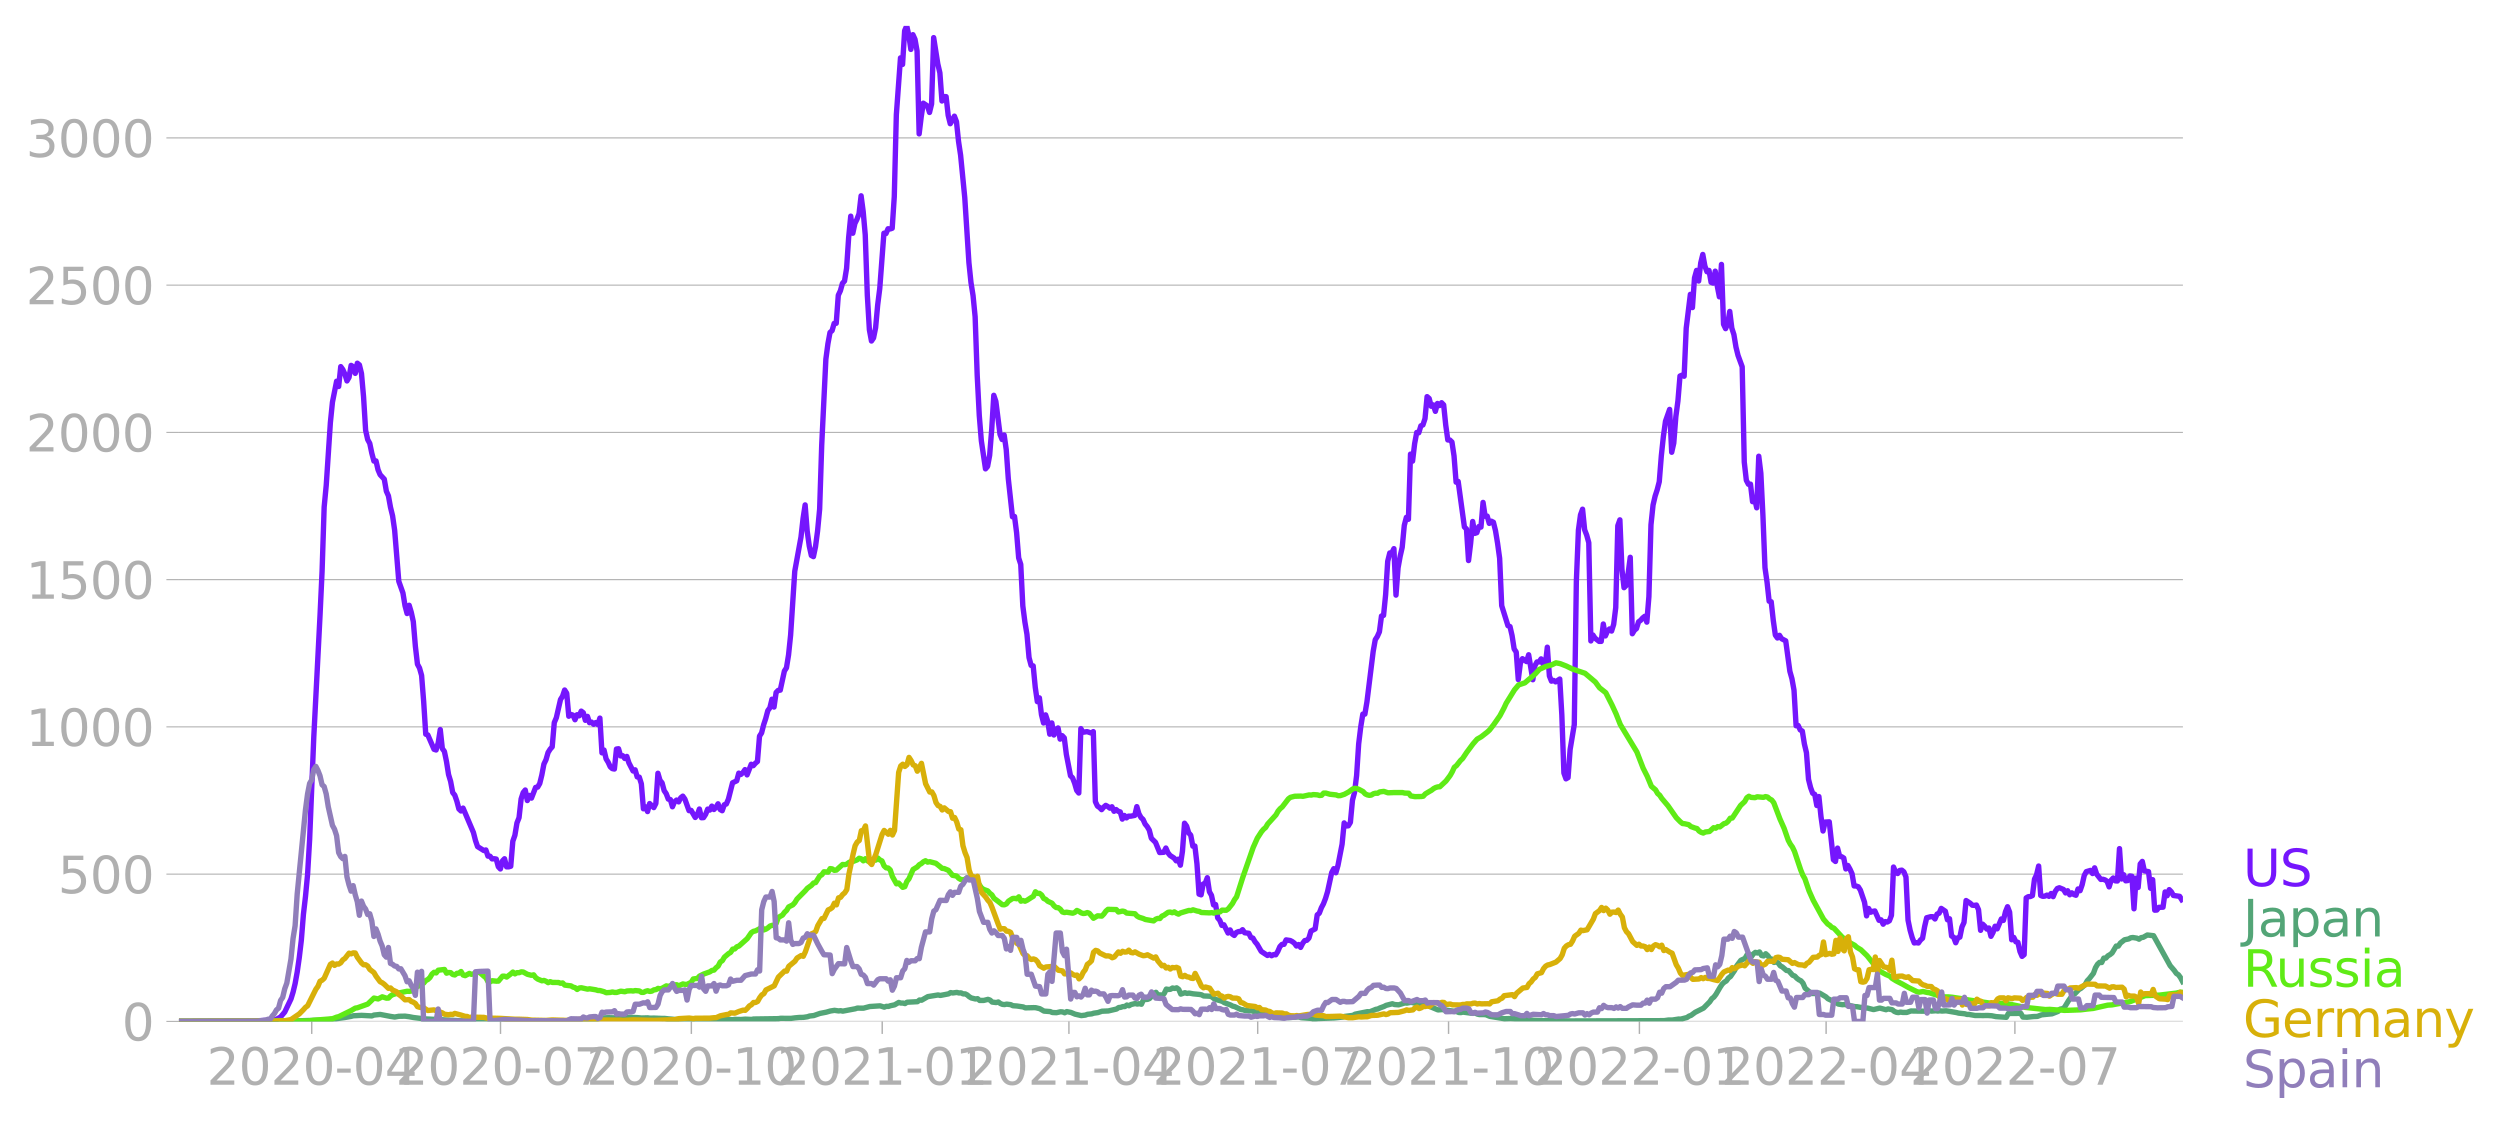 <svg xmlns:xlink="http://www.w3.org/1999/xlink" width="928.157" height="417.145" viewBox="0 0 696.117 312.859" xmlns="http://www.w3.org/2000/svg"><defs><style>*{stroke-linejoin:round;stroke-linecap:butt}</style></defs><g id="figure_1"><path d="M0 312.859h696.117V0H0v312.859z" style="fill:none" id="patch_1"/><g id="axes_1"><path d="M49.83 284.4h558V7.2h-558v277.2z" style="fill:none" id="patch_2"/><g id="matplotlib.axis_1"><g id="xtick_1"><g id="line2d_1"><defs><path id="m8cef3df906" d="M0 0v3.5" style="stroke:#b0b0b0;stroke-width:.4"/></defs><use xlink:href="#m8cef3df906" x="86.799" y="284.4" style="fill:#b0b0b0;stroke:#b0b0b0;stroke-width:.4"/></g><g style="fill:#b0b0b0" transform="matrix(.14 0 0 -.14 57.551 302.038)" id="text_1"><defs><path id="DejaVuSans-32" d="M1228 531h2203V0H469v531q359 372 979 998 621 627 780 809 303 340 423 576 121 236 121 464 0 372-261 606-261 235-680 235-297 0-627-103-329-103-704-313v638q381 153 712 231 332 78 607 78 725 0 1156-363 431-362 431-968 0-288-108-546-107-257-392-607-78-91-497-524-418-433-1181-1211z" transform="scale(.016)"/><path id="DejaVuSans-30" d="M2034 4250q-487 0-733-480-245-479-245-1442 0-959 245-1439 246-480 733-480 491 0 736 480 246 480 246 1439 0 963-246 1442-245 480-736 480zm0 500q785 0 1199-621 414-620 414-1801 0-1178-414-1799Q2819-91 2034-91q-784 0-1198 620-414 621-414 1799 0 1181 414 1801 414 621 1198 621z" transform="scale(.016)"/><path id="DejaVuSans-2d" d="M313 2009h1684v-512H313v512z" transform="scale(.016)"/><path id="DejaVuSans-34" d="M2419 4116 825 1625h1594v2491zm-166 550h794V1625h666v-525h-666V0h-628v1100H313v609l1940 2957z" transform="scale(.016)"/></defs><use xlink:href="#DejaVuSans-32"/><use xlink:href="#DejaVuSans-30" x="63.623"/><use xlink:href="#DejaVuSans-32" x="127.246"/><use xlink:href="#DejaVuSans-30" x="190.869"/><use xlink:href="#DejaVuSans-2d" x="254.492"/><use xlink:href="#DejaVuSans-30" x="290.576"/><use xlink:href="#DejaVuSans-34" x="354.199"/></g></g><g id="xtick_2"><use xlink:href="#m8cef3df906" x="139.364" y="284.4" style="fill:#b0b0b0;stroke:#b0b0b0;stroke-width:.4" id="line2d_2"/><g style="fill:#b0b0b0" transform="matrix(.14 0 0 -.14 110.116 302.038)" id="text_2"><defs><path id="DejaVuSans-37" d="M525 4666h3000v-269L1831 0h-659l1594 4134H525v532z" transform="scale(.016)"/></defs><use xlink:href="#DejaVuSans-32"/><use xlink:href="#DejaVuSans-30" x="63.623"/><use xlink:href="#DejaVuSans-32" x="127.246"/><use xlink:href="#DejaVuSans-30" x="190.869"/><use xlink:href="#DejaVuSans-2d" x="254.492"/><use xlink:href="#DejaVuSans-30" x="290.576"/><use xlink:href="#DejaVuSans-37" x="354.199"/></g></g><g id="xtick_3"><use xlink:href="#m8cef3df906" x="192.507" y="284.4" style="fill:#b0b0b0;stroke:#b0b0b0;stroke-width:.4" id="line2d_3"/><g style="fill:#b0b0b0" transform="matrix(.14 0 0 -.14 163.26 302.038)" id="text_3"><defs><path id="DejaVuSans-31" d="M794 531h1031v3560L703 3866v575l1116 225h631V531h1031V0H794v531z" transform="scale(.016)"/></defs><use xlink:href="#DejaVuSans-32"/><use xlink:href="#DejaVuSans-30" x="63.623"/><use xlink:href="#DejaVuSans-32" x="127.246"/><use xlink:href="#DejaVuSans-30" x="190.869"/><use xlink:href="#DejaVuSans-2d" x="254.492"/><use xlink:href="#DejaVuSans-31" x="290.576"/><use xlink:href="#DejaVuSans-30" x="354.199"/></g></g><g id="xtick_4"><use xlink:href="#m8cef3df906" x="245.65" y="284.4" style="fill:#b0b0b0;stroke:#b0b0b0;stroke-width:.4" id="line2d_4"/><g style="fill:#b0b0b0" transform="matrix(.14 0 0 -.14 216.402 302.038)" id="text_4"><use xlink:href="#DejaVuSans-32"/><use xlink:href="#DejaVuSans-30" x="63.623"/><use xlink:href="#DejaVuSans-32" x="127.246"/><use xlink:href="#DejaVuSans-31" x="190.869"/><use xlink:href="#DejaVuSans-2d" x="254.492"/><use xlink:href="#DejaVuSans-30" x="290.576"/><use xlink:href="#DejaVuSans-31" x="354.199"/></g></g><g id="xtick_5"><use xlink:href="#m8cef3df906" x="297.637" y="284.4" style="fill:#b0b0b0;stroke:#b0b0b0;stroke-width:.4" id="line2d_5"/><g style="fill:#b0b0b0" transform="matrix(.14 0 0 -.14 268.39 302.038)" id="text_5"><use xlink:href="#DejaVuSans-32"/><use xlink:href="#DejaVuSans-30" x="63.623"/><use xlink:href="#DejaVuSans-32" x="127.246"/><use xlink:href="#DejaVuSans-31" x="190.869"/><use xlink:href="#DejaVuSans-2d" x="254.492"/><use xlink:href="#DejaVuSans-30" x="290.576"/><use xlink:href="#DejaVuSans-34" x="354.199"/></g></g><g id="xtick_6"><use xlink:href="#m8cef3df906" x="350.203" y="284.4" style="fill:#b0b0b0;stroke:#b0b0b0;stroke-width:.4" id="line2d_6"/><g style="fill:#b0b0b0" transform="matrix(.14 0 0 -.14 320.955 302.038)" id="text_6"><use xlink:href="#DejaVuSans-32"/><use xlink:href="#DejaVuSans-30" x="63.623"/><use xlink:href="#DejaVuSans-32" x="127.246"/><use xlink:href="#DejaVuSans-31" x="190.869"/><use xlink:href="#DejaVuSans-2d" x="254.492"/><use xlink:href="#DejaVuSans-30" x="290.576"/><use xlink:href="#DejaVuSans-37" x="354.199"/></g></g><g id="xtick_7"><use xlink:href="#m8cef3df906" x="403.346" y="284.4" style="fill:#b0b0b0;stroke:#b0b0b0;stroke-width:.4" id="line2d_7"/><g style="fill:#b0b0b0" transform="matrix(.14 0 0 -.14 374.098 302.038)" id="text_7"><use xlink:href="#DejaVuSans-32"/><use xlink:href="#DejaVuSans-30" x="63.623"/><use xlink:href="#DejaVuSans-32" x="127.246"/><use xlink:href="#DejaVuSans-31" x="190.869"/><use xlink:href="#DejaVuSans-2d" x="254.492"/><use xlink:href="#DejaVuSans-31" x="290.576"/><use xlink:href="#DejaVuSans-30" x="354.199"/></g></g><g id="xtick_8"><use xlink:href="#m8cef3df906" x="456.488" y="284.4" style="fill:#b0b0b0;stroke:#b0b0b0;stroke-width:.4" id="line2d_8"/><g style="fill:#b0b0b0" transform="matrix(.14 0 0 -.14 427.24 302.038)" id="text_8"><use xlink:href="#DejaVuSans-32"/><use xlink:href="#DejaVuSans-30" x="63.623"/><use xlink:href="#DejaVuSans-32" x="127.246"/><use xlink:href="#DejaVuSans-32" x="190.869"/><use xlink:href="#DejaVuSans-2d" x="254.492"/><use xlink:href="#DejaVuSans-30" x="290.576"/><use xlink:href="#DejaVuSans-31" x="354.199"/></g></g><g id="xtick_9"><use xlink:href="#m8cef3df906" x="508.476" y="284.4" style="fill:#b0b0b0;stroke:#b0b0b0;stroke-width:.4" id="line2d_9"/><g style="fill:#b0b0b0" transform="matrix(.14 0 0 -.14 479.228 302.038)" id="text_9"><use xlink:href="#DejaVuSans-32"/><use xlink:href="#DejaVuSans-30" x="63.623"/><use xlink:href="#DejaVuSans-32" x="127.246"/><use xlink:href="#DejaVuSans-32" x="190.869"/><use xlink:href="#DejaVuSans-2d" x="254.492"/><use xlink:href="#DejaVuSans-30" x="290.576"/><use xlink:href="#DejaVuSans-34" x="354.199"/></g></g><g id="xtick_10"><use xlink:href="#m8cef3df906" x="561.041" y="284.4" style="fill:#b0b0b0;stroke:#b0b0b0;stroke-width:.4" id="line2d_10"/><g style="fill:#b0b0b0" transform="matrix(.14 0 0 -.14 531.793 302.038)" id="text_10"><use xlink:href="#DejaVuSans-32"/><use xlink:href="#DejaVuSans-30" x="63.623"/><use xlink:href="#DejaVuSans-32" x="127.246"/><use xlink:href="#DejaVuSans-32" x="190.869"/><use xlink:href="#DejaVuSans-2d" x="254.492"/><use xlink:href="#DejaVuSans-30" x="290.576"/><use xlink:href="#DejaVuSans-37" x="354.199"/></g></g></g><g id="matplotlib.axis_2"><g id="ytick_1"><path d="M49.83 284.4h558" clip-path="url(#p5d9f1d2ecc)" style="fill:none;stroke:#b0b0b0;stroke-width:.3;stroke-linecap:square" id="line2d_11"/><g id="line2d_12"><defs><path id="mea7999b34d" d="M0 0h-3.5" style="stroke:#b0b0b0;stroke-width:.3"/></defs><use xlink:href="#mea7999b34d" x="49.83" y="284.4" style="fill:#b0b0b0;stroke:#b0b0b0;stroke-width:.3"/></g><use xlink:href="#DejaVuSans-30" style="fill:#b0b0b0" transform="matrix(.14 0 0 -.14 33.922 289.719)" id="text_11"/></g><g id="ytick_2"><path d="M49.83 243.4h558" clip-path="url(#p5d9f1d2ecc)" style="fill:none;stroke:#b0b0b0;stroke-width:.3;stroke-linecap:square" id="line2d_13"/><use xlink:href="#mea7999b34d" x="49.83" y="243.399" style="fill:#b0b0b0;stroke:#b0b0b0;stroke-width:.3" id="line2d_14"/><g style="fill:#b0b0b0" transform="matrix(.14 0 0 -.14 16.108 248.718)" id="text_12"><defs><path id="DejaVuSans-35" d="M691 4666h2478v-532H1269V2991q137 47 274 70 138 23 276 23 781 0 1237-428 457-428 457-1159 0-753-469-1171Q2575-91 1722-91q-294 0-599 50Q819 9 494 109v635q281-153 581-228t634-75q541 0 856 284 316 284 316 772 0 487-316 771-315 285-856 285-253 0-505-56-251-56-513-175v2344z" transform="scale(.016)"/></defs><use xlink:href="#DejaVuSans-35"/><use xlink:href="#DejaVuSans-30" x="63.623"/><use xlink:href="#DejaVuSans-30" x="127.246"/></g></g><g id="ytick_3"><path d="M49.83 202.399h558" clip-path="url(#p5d9f1d2ecc)" style="fill:none;stroke:#b0b0b0;stroke-width:.3;stroke-linecap:square" id="line2d_15"/><use xlink:href="#mea7999b34d" x="49.83" y="202.399" style="fill:#b0b0b0;stroke:#b0b0b0;stroke-width:.3" id="line2d_16"/><g style="fill:#b0b0b0" transform="matrix(.14 0 0 -.14 7.2 207.717)" id="text_13"><use xlink:href="#DejaVuSans-31"/><use xlink:href="#DejaVuSans-30" x="63.623"/><use xlink:href="#DejaVuSans-30" x="127.246"/><use xlink:href="#DejaVuSans-30" x="190.869"/></g></g><g id="ytick_4"><path d="M49.83 161.398h558" clip-path="url(#p5d9f1d2ecc)" style="fill:none;stroke:#b0b0b0;stroke-width:.3;stroke-linecap:square" id="line2d_17"/><use xlink:href="#mea7999b34d" x="49.83" y="161.398" style="fill:#b0b0b0;stroke:#b0b0b0;stroke-width:.3" id="line2d_18"/><g style="fill:#b0b0b0" transform="matrix(.14 0 0 -.14 7.2 166.717)" id="text_14"><use xlink:href="#DejaVuSans-31"/><use xlink:href="#DejaVuSans-35" x="63.623"/><use xlink:href="#DejaVuSans-30" x="127.246"/><use xlink:href="#DejaVuSans-30" x="190.869"/></g></g><g id="ytick_5"><path d="M49.83 120.397h558" clip-path="url(#p5d9f1d2ecc)" style="fill:none;stroke:#b0b0b0;stroke-width:.3;stroke-linecap:square" id="line2d_19"/><use xlink:href="#mea7999b34d" x="49.83" y="120.397" style="fill:#b0b0b0;stroke:#b0b0b0;stroke-width:.3" id="line2d_20"/><g style="fill:#b0b0b0" transform="matrix(.14 0 0 -.14 7.2 125.716)" id="text_15"><use xlink:href="#DejaVuSans-32"/><use xlink:href="#DejaVuSans-30" x="63.623"/><use xlink:href="#DejaVuSans-30" x="127.246"/><use xlink:href="#DejaVuSans-30" x="190.869"/></g></g><g id="ytick_6"><path d="M49.83 79.396h558" clip-path="url(#p5d9f1d2ecc)" style="fill:none;stroke:#b0b0b0;stroke-width:.3;stroke-linecap:square" id="line2d_21"/><use xlink:href="#mea7999b34d" x="49.83" y="79.396" style="fill:#b0b0b0;stroke:#b0b0b0;stroke-width:.3" id="line2d_22"/><g style="fill:#b0b0b0" transform="matrix(.14 0 0 -.14 7.2 84.715)" id="text_16"><use xlink:href="#DejaVuSans-32"/><use xlink:href="#DejaVuSans-35" x="63.623"/><use xlink:href="#DejaVuSans-30" x="127.246"/><use xlink:href="#DejaVuSans-30" x="190.869"/></g></g><g id="ytick_7"><path d="M49.83 38.396h558" clip-path="url(#p5d9f1d2ecc)" style="fill:none;stroke:#b0b0b0;stroke-width:.3;stroke-linecap:square" id="line2d_23"/><use xlink:href="#mea7999b34d" x="49.83" y="38.396" style="fill:#b0b0b0;stroke:#b0b0b0;stroke-width:.3" id="line2d_24"/><g style="fill:#b0b0b0" transform="matrix(.14 0 0 -.14 7.2 43.715)" id="text_17"><defs><path id="DejaVuSans-33" d="M2597 2516q453-97 707-404 255-306 255-756 0-690-475-1069Q2609-91 1734-91q-293 0-604 58T488 141v609q262-153 574-231 313-78 654-78 593 0 904 234t311 681q0 413-289 645-289 233-804 233h-544v519h569q465 0 712 186t247 536q0 359-255 551-254 193-729 193-260 0-557-57-297-56-653-174v562q360 100 674 150t592 50q719 0 1137-327 419-326 419-882 0-388-222-655t-631-370z" transform="scale(.016)"/></defs><use xlink:href="#DejaVuSans-33"/><use xlink:href="#DejaVuSans-30" x="63.623"/><use xlink:href="#DejaVuSans-30" x="127.246"/><use xlink:href="#DejaVuSans-30" x="190.869"/></g></g></g><path d="m49.83 284.4 20.217-.082 2.889-.152 1.155-.012 1.155-.117 1.733-.211 1.155-.668 1.156-1.37 1.733-3.632.577-1.874.578-2.413.577-3.198.578-4.042.578-4.873.577-7.146.578-5.002.578-6.092.577-9.793 1.156-28.536 1.733-33.75.577-12.37.578-17.888.577-6.033 1.156-17.49.577-5.67 1.156-5.834.577 1.465.578-5.53.578.809.577 1.288.578 1.886.577-.984.578-3.338.578.351.577 1.863.578-2.823.578.468.577 2.39.578 6.466.578 9.372.577 2.565.578 1.066.577 2.765.578 2.155.578-.046.577 2.483.578 1.359 1.155 1.242.578 3.35.578 1.3.577 3.187.578 2.366.578 4.03 1.155 14.21 1.155 3.256.578 3.538.577 2.179.578-2.296.578 1.92.577 2.637.578 6.876.578 4.967.577 1.066.578 2.062.577 7.286.578 9.079.578.21 1.733 3.995.577.188.578-1.957.578-3.725.577 5.295.578.797.578 2.8.577 3.631.578 1.91.577 3.104.578.726.578 1.664.577 2.19.578.55.578-.796 2.888 6.795.577 2.249.578 1.675 1.733 1.09.578-.153.577 1.71.578.024.578.75.577-.047.578.093.578 2.133.577.62.578-2.237.577-.598.578 2.25h.578l.577-.164.578-6.97.578-1.652.577-3.444.578-1.453.578-5.213.577-1.78.578-.715.577 2.929.578-1.418.578.738 1.155-2.975.578-.094.577-1.007.578-2.367.578-3.034.577-1.195.578-2.015.578-.925.577-.656.578-6.76.577-1.358 1.156-5.06.577-.926.578-1.722.578.902.577 6.396.578-.504.578.2.577 1.276.578-1.394.577.305.578-1.3.578.444.577 2.11.578-1.09.578 1.757.577-.164.578.62.578-.491.577.562.578-1.804.578 9.664.577-.773.578 2.46.577.937.578 1.266.578.515.577.105.578-5.564.578-.082.577 1.992.578-.059.578.773.577-.562.578 1.792 1.155 2.25.578-.317.577 1.968.578.07.578 1.851.577 6.959.578-.55.578 1.323.577-2.226 1.156 1.125.577-1.148.578-8.411.577 1.968.578.703.578 2.155.577.855.578 1.511.578.13.577 2.002.578-1.382.578-.48.577.504.578-1.137.577-.457.578.82 1.155 3.21.578-.07 1.155 1.968.578-.762.578-1.581.577 2.425.578-.035.577-.902.578-1.465.578.27.577-1.101.578.937.578-.621.577-.96.578 1.58.578.34.577-1.651.578-.223.578-1.359 1.155-4.545 1.155-.55.578-2.132.577.363.578-.516.578-.832.577 1.465 1.156-2.952.577.386.578-.667.577-.492.578-7.064.578-.89.577-2.285.578-1.745.578-2.18.577-.784.578-2.39.578 2.179.577-4.053.578-.586.578-.07 1.155-5.33.577-.89.578-3.574.578-5.54 1.155-17.783 1.733-9.512.578-5.155.577-3.795.578 7.321.577 4.147.578 2.613.578.316.577-2.753.578-4.381.578-6.092.577-17.817 1.156-23.921.577-4.335.578-3.116.578-.515.577-2.003.578-.036.577-7.813.578-1.23.578-2.085.577-.633.578-3.561.578-8.599.577-5.904.578 4.745.578-2.706.577-1.172.578-1.534.577-5.002.578 4.346.578 6.548.577 16.763.578 9.665.578 3.104.577-.843.578-2.859.578-6.349.577-4.58 1.156-15.381.577.093.578-1.335.577.059.578-.2.578-8.762.577-22.855 1.156-15.815.577 1.816.578-9.395.578-1.347.577 2.589.578 3.971.577-4.1.578 1.289.578 3.256.577 23.078.578-4.768.578-3.784 1.155.773.578 1.804.577-2.366.578-18.462 1.155 7.322.578 2.495.577 7.825.578-1.23.578.023.577 5.202.578 2.33.578-.936.577-1.16.578 1.523.578 5.506.577 3.854 1.155 11.785 1.156 18.098.577 5.565.578 3.631.578 5.893.577 16.295.578 11.187.578 7.064 1.155 7.802.578-.68.577-3.08.578-7.229.577-9.488.578 1.687 1.155 9.172.578 1.44.578-1.253.577 4.054.578 8.118 1.155 10.601.578-.082.577 4.51.578 7.03.578 1.791.577 11.563.578 4.486.578 3.433.577 6.466.578 2.179.578.14.577 5.952.578 4.006.577-1.043.578 4.674.578 2.308.577-2.25.578 1.77.578 3.608.577-3.128.578 3.35.578-1.558.577-.398.578 3.104.578-.96.577.62.578 4.581 1.155 5.963.578.574.577 1.511.578 2.003.578.715.577-17.935.578 1.019 1.155-.176 1.155.387.578-.387.578 19.505.577 1.23.578.387.578.597.577-.68.578-.503.578.316.577.457.578-.387.578 1.254.577-.48.578.48.577.176.578 2.003.578-1.008.577.668.578-.48.578.011 1.155-.222.578-2.437.577 1.992.578 1.03.577.54.578 1.288.578.703.577.984.578 2.273 1.155 1.136 1.156 2.835 1.155-.07.578-1.184.577 1.312.578.738 1.155.762.578.75.577-.457.578 1.663.578-3.877.577-7.802.578.796.578 1.875.577.667.578 3.046.577-.035.578 4.967.578 8.423.577.199.578-3 .578-.257.577-1.511.578 3.9.578 1.008.577 2.671.578-.105.578 3.702.577.68.578 1.417.577-.164 1.156 2.296.577-.867.578 1.148.578.386.577-.82.578-.246.578-.035.577-.492.578.844 1.155.152.578 1.171.577.176.578 1.007.578.68 1.155 2.003 1.733 1.136.578-.304.577.375.578-.317.577.059.578-.949.578-1.335.577-.61.578-.023.578-1.23 1.155.176.578.304.577.434.578.785.577-.41.578.796.578-1.148.577-.75.578-.082.578-.609.577-1.968 1.156-.585.577-3.913.578-.457.578-1.523.577-1.09.578-1.499.577-1.91 1.156-5.318.577-1.066.578 1.137.578-2.015 1.155-5.94.578-5.927.577.855.578-.047.577-.949.578-6.15.578-2.202.577-4.686.578-8.832.578-4.721.577-3.562h.578l.578-3.467 1.732-13.999.578-3.257.578-.89.577-1.3.578-4.405.578-.176.577-5.751.578-9.302.578-2.33.577-.024.578-1.172.578 12.933.577-7.59.578-3.187.577-2.53.578-6.104.578-2.237.577.539.578-18.146.578 1.944.577-4.873.578-3.104.578.082.577-1.921.578-.258.577-1.757.578-6.115.578.504.577 2.167.578-.375.578 1.792.577-2.19.578.574.578-.785.577.597.578 5.635.578 4.135.577.023.578.563.577 3.854.578 7.321.578-.21 1.733 12.675.577.574.578 8.774.578-4.721.577-6.15.578 3.315.577-.2.578-1.721.578.164.577-6.865.578 3.854.578-.047.577 2.027.578-.61.578.294.577 2.33.578 3.503.578 4.218.577 13.178 1.733 5.565.578.258.577 2.506.578 3.714.578.878.577 7.662.578-4.557.578-1.265 1.155.808.577-1.898 1.156 6.947.577-3.866.578-1.078.578-.011.577-.844.578 1.523.578.34.577-5.12.578 8.002.578 1.452.577-.21.578.41 1.155-.786.578 9.993.577 16.178.578 1.616.578-.34.577-7.825 1.156-6.923.577-39.841.578-14.327.577-4.24.578-1.582.578 5.728.577 1.5.578 2.109.578 27.341.577-1.652.578.879 1.155.902h.578l.578-4.838.577 3.315.578-1.3.577-.644.578.585.578-1.85.577-4.651.578-22.832.578-1.628.577 13.764.578 5.12.578-.586.577-3.444.578-4.428.577 21.285.578-.96.578-.48.577-1.864.578-.421.578-.668.577-.457.578 1.617.578-7.1.577-19.996.578-5.494.578-2.495.577-1.769.578-2.237.577-7.24.578-5.424.578-4.182 1.155-3.292.578 11.926.577-2.542.578-7.38.578-4.358.577-6.947.578-.246.577.305.578-13.355 1.155-9.442.578 3.679.578-8.26.577-2.084.578 2.952.578-5.026.577-2.366.578 3.21.577 1.593.578-.352.578 3.304.577.21.578-3.315.578 4.183.577 2.963.578-9.02.578 16.658.577 1.218.578-1.358.578-3.433.577 4.65.578 1.782.577 3.49.578 2.332 1.155 3.163.578 26.533.578 5.072.577 1.101.578-.035.578 4.885.577-.855.578 2.565.577-14.361.578 4.72.578 11.727.577 14.608.578 4.03.578 5.283.577.152.578 5.201.578 4.089.577.796.578-.738.578.937 1.155.598 1.155 8.493.578 2.05.577 3.21.578 9.887.578-.07.577 1.23.578.327.578 3.585.577 2.437.578 7.415.577 2.296.578 1.57.578.316.577 3.104.578-2.495.578 5.53.577 4.064.578-2.483 1.155-.07 1.156 10.554.577.48.578-3.713.577 2.25.578.151.578.364.577 3.034.578-.96.578 1.03.577 1.277.578 3.385.578.024.577.21.578.914 1.155 3.374.578 3.807.577-2.05.578 1.043.578-.246.577-.106 1.156 2.601.577-.129.578 1.207.578-.715.577.106.578-.34.577-1.511.578-13.448.578 1.312.577.492.578-.856.578-.082.577.469.578 1.43.578 12.007.577 2.823.578 2.038.577 1.5.578-.083.578.094.577-.808.578-.516.578-3.233.577-2.472 1.156-.304.577.023.578.621.578-1.359.577-.246.578-1.335 1.155.785.578 2.378.577-.281.578 4.803.578.34.577 1.534.578-1.37.578-.188.577-2.823.578-1.265.577-6.104 1.156.75.577.55.578.047.578-.093.577 1.3.578 5.74.578-1.71.577.562.578.797.578-.293.577 2.308.578-1.078.577-1.722.578.726 1.155-2.753.578.399.578-2.402.577-1.406.578 1.5.578 7.696.577-.656.578 1.218.577.153.578 2.577.578 1.335.577-.48.578-15.803.578-.34.577-.035.578-.269.578-4.58.577-1.207.578-2.437.577 8.189.578.246.578-.059.577-.28.578.339.578-.785.577.867.578-1.441.578-.82.577-.21 1.156.48.577.96.578-.61.577 1.125.578-.538.578.468.577.2.578-1.746.578.468.577-1.663.578-2.566.578-1.066 1.155-.34.577.868.578-1.582.578 1.769 1.155 1.453.578-.047.577.175.578.375.578 1.57.577-1.874.578-.598.578.797.577.035.578-9.008.577 8.457.578-1.194.578 1.698.577-.07.578-1.277.578.082.577 9.055.578-8.516.578 2.577.577-6.537.578-.714.577 2.636 1.156.21.577 4.64.578-2.402.578 8.493.577-.035.578-.75 1.155-.047.578-4.24.578 1.042.577-1.687.578.598.577 1.019 1.733.246.578.914h0" clip-path="url(#p5d9f1d2ecc)" style="fill:none;stroke:#7516fd;stroke-width:1.5;stroke-linecap:square" id="line2d_25"/><path d="m49.83 284.4 24.839-.094 2.888-.14 2.888.07 2.31.012 8.087-.235 3.466-.456 1.733-.235 1.733-.316.578-.164 2.31-.117 2.888.152.578-.234 1.733-.176 2.888.55 1.156.176 1.155-.21 1.733-.036 1.155.153 1.155.222 2.888.363 10.976.574 2.888-.035.577-.175 2.311.035 1.155-.047.578.222 2.31.036 3.466.058 2.889-.023 9.82-.082 1.732-.059 1.156.035 4.043-.246 2.888-.082 2.31-.363 1.156-.105 1.155-.059 2.889.082 2.888-.187 2.31.093 1.156.106 1.733-.047.577.094 1.156-.024 2.31.094.578-.012 1.155.13 1.155.093.578.082h1.155l2.31-.047 2.889-.012 1.155.082 5.199.14 1.155-.14 1.733.012.578.023.577-.093 1.733.035 1.156-.094 1.733.082.577-.117 6.932-.105.578-.094 2.888.023 1.155-.152 1.155-.105 1.156-.024 1.155-.176.577-.199 1.156-.129 1.733-.597 1.733-.34 1.155-.328 1.155-.187 1.155.164.578-.07.578.128 3.466-.656.577-.187 1.733.012 1.733-.457 2.888-.188 1.156.364.577-.235.578.035.577-.199 1.156-.246 1.155-.668.578.176h.577l.578.14.578-.374 2.888-.152.577-.469.578.059 1.733-.996 2.888-.469.578.14 2.31-.444.578-.352.578.106 1.155-.153.578.153.577-.035.578.292.577-.011.578.304.578.504.577.34 1.156.28.577-.081.578.492 1.155-.012 1.156-.293.577.2.578.55 1.155.14.578-.163.577.433.578.234.578.059.577-.129 1.156.152.577.293 1.155.082 1.733.258.578.258 2.31-.059.578.012 1.155.28 1.156.669 1.733.129.577.257 1.156.059 1.155-.258.578.047.577.234.578-.328 1.155.235 1.155.48 1.733.398 1.156-.14.577-.223 1.155-.117.578-.188 1.155-.164 1.156-.386 1.733-.07 1.155-.27 1.155-.27.578-.41.577-.058.578-.21.578-.013.577-.421.578.199.578-.34 1.155-.28.578.151.577-.105.578.152.577-1.277 1.156-.082.577-.257.578-.738 1.155-.961.578.785.578-.094.577.211.578-.597.578-1.207.577.105.578-.046.577-.364.578.13.578-.176.577.433.578 1.312 1.155-.387.578.2.578-.094 1.155.21 1.733.165.577.105.578.316 1.733.07.578.2.577.468.578.27 1.155.316.578.176.577.375 1.733.644.578.316.578.14 1.733.82.577.06.578.199.577-.012.578.117.578-.035 6.354 1.699 1.155-.024.578.188.577.046 1.156-.128.577.117 2.31-.164h.578l.578.187 2.888.211.578.14 1.155-.105 4.621-.176 2.31-.234.579-.187 2.31-.293.578-.328 3.466-.703.577.059 1.155-.457.578-.246.578-.094.577-.293 1.156-.422.577-.304 1.733-.445.578.21 1.155.094 1.733-.527.578.047 1.155-.223 1.155.258.578.293.578.047 1.155-.082.577.304.578.094 2.888 1.207 1.156-.094 4.043.55.578.258.577.035.578-.14 2.31.304.578-.082.578.07.577.27.578.129h1.155l.578.023 1.155.469 1.733.281 2.31.375 1.734-.059 1.733.082 3.465.317 2.889.199 1.733-.012 4.043.024 2.888.07 25.994-.082 1.155-.164 1.156-.012 1.733-.27.577.024 1.733-.445.578-.387.577-.222 1.156-.855 2.31-1.16 1.733-1.757.578-.867.577-.445.578-.762 1.155-1.98.578-.866.578-.55.577-.34.578-.809.578-.422 1.155-1.698.577-1.254 1.156-1.558 1.155-.539.578-1.007.577-.187.578.761.578-.797.577-.445.578.176.577-.293.578.984.578.129.577-.61.578.516.578.844.577.14.578.914.578-.129.577.258.578.82.578.293 1.155.995.577.047 1.156 1.3.577.2.578.62.578.434.577.281.578.68.578 1.37 1.732 1.488 1.733.012.578-.117 1.733 1.019.578.539 1.155.55.578.2 1.155.737 1.155.176.578-.059 2.888.598.578.012 1.155.222.577-.058.578.21h.578l1.733.434 1.733-.422 1.733.457.577-.222 1.155.222.578.469.578.246.577.093.578-.152.578.094 1.155.012 1.155-.41 4.044.07 1.155-.117.578.082 1.155-.094.578.082.577-.07.578.07 1.155-.07 2.888.492.578.152 1.733.187.577.176h.578l1.733.305h1.155l1.156.011 1.155-.023 1.155.082 1.155.234 2.889.2.577-1.067 3.466-.035.578 1.031 1.155.047 1.733-.187 1.155-.047 1.155-.434 1.733-.175 1.156-.106 1.733-.68.577-.644.578-.093.578-.34 1.155-1.91 1.155-1.593.578-.304 1.155-1.207.578-.328 1.155-1.019.578-1.078.577-.597 1.155-1.476.578-1.582.578-.96.577-.527.578.046.578-1.218.577-.012.578-.632.578-.328.577-.457 1.156-1.933.577.023.578-.855 1.155-.913 1.155-.235.578-.316.578-.082 1.155.187.578.282.577-.434.578-.082 1.155-.656 1.733.2 4.621 8.34 1.155 1.347.578.82.578.375.577.797.578 1.09h0" clip-path="url(#p5d9f1d2ecc)" style="fill:none;stroke:#53a577;stroke-width:1.5;stroke-linecap:square" id="line2d_26"/><path d="m49.83 284.4 35.814-.094 1.733-.222 5.198-.422 1.156-.445.577-.129 3.466-1.699 1.155-.68.578-.093 2.888-1.03 1.733-1.676 1.155.246 1.156-.597 1.155.375.578-.024.577-.597.578-.352 1.155-.351 2.888-.598.578.036.578-.094 1.733-1.289.577-.234.578-.691.577-.012.578-.691.578-.305.577-.55.578-.96.578-.493.577.176.578-.75 1.733-.21.578 1.03.577-.187.578.047.577.515.578.129.578-.457.577-.047.578-.457.578.973.577.175 1.156-.62.577.257.578-.117.577.023.578-.55.578.117 1.155 1.03.578.47.577 1.066.578.058.578-.316 1.155.117.578-.012 1.155-1.37h.577l.578.246 1.155-.879.578-.515.578.503.577-.34.578.024.578-.246.577.047 1.155.632 1.156.293.577-.14.578.773.578.41 1.155.48.578-.105.577.234.578.387.578-.281.577.21 1.733.024.578.222.577-.093.578.597 1.733.211.578.34.577.164.578.492.577-.399.578-.07 1.733.387.578-.094 1.733.281.577.188.578.011 1.155.328.578.281 1.155-.082.578-.128.577.128.578.012 1.155-.363 1.156.164.577-.21 1.155-.06.578.07.578-.128 1.155.105.578.387.577.012.578-.305.578-.152.577.199.578-.094.578-.351.577-.07.578-.34.577.129.578-.188 1.155-.644.578.14.578-.175.577-.059.578-.175.578-.047.577.304 1.155-.527.578.129.578-.023 1.155-.563.578-.925 1.155-.152.578-.645 1.155-.574 1.733-.62.577-.387.578-.094.578-.656.577-.457.578-1.136.578-.375.577-.972 1.156-.996.577-.328.578-.914.577-.058.578-.598.578-.199 2.31-2.062 1.156-1.675.577-.363.578-.129 1.155-.597.578-.492.577.82.578-.211.578-.363.577-.504.578-.187.578-.07.577-.493.578-1.64 1.155-.656.578-.785.577-.527.578-.96 1.155-.586.578-.633.578-.96 2.31-2.331.578-.68 1.155-.832.578-.644.577-.117 1.156-1.851.577-.328.578-.82 1.155.082.578-.972.578.082.577.398.578-.07 1.733-1.558.577.058.578-.14.578-.445.577-.293.578-.012 1.155-.445.578-.457.577.152.578.563.578-.586.577.597.578.235.578-.504 1.155.058.578-.574.577.527.578.282.578 1.37.577.54.578.07.577.527.578 1.804 1.155 2.061.578-.222 1.155 1.195.578-.188.578-1.452.577-.727 1.155-2.612 1.156-.691.577-.633.578-.316.578-.504.577-.28.578.386.578-.13 1.733.458 1.155.925.577.48.578.059 1.155.48 1.156 1.394 1.155.211.578.621.577.34.578.082.577-.13.578-.397.578.222 1.155-.047.578.153 1.733 2.46.577.41 1.156.421.577.656.578.446.577.948 1.156.867 1.155.914.578.047.577-.258.578-.761 1.155-.75.578-.023.577.105.578-.539.578 1.207.577-.176.578.187.578-.28 1.155-.75.578-.34.577-1.254.578.446h.577l.578.456.578.961.577.258.578.527 1.155.527.578.761.578.446.577.046.578.422.578.762.577.175.578-.105 1.733.281.577-.223.578-.538.578.257.577.387.578.199.578-.047.577-.21.578.198 1.155 1.383 1.155-.68 1.156.082.577-.585.578-.809.578-.492 2.31.07.578.668 1.155-.257.578.14.577.422 2.31.187.579.645.577.328 1.155.351.578.27 2.31.398.578-.48.578-.211.578.035.577-.68.578-.246 1.155-.82.578-.058.577.187.578-.246.578.387.577.246.578-.34 2.31-.691.578.047.578-.223 1.155.352.578.093.577.305 2.311.105.578-.07.577.129.578-.234 1.155-.106.578-.48 1.155.035.578-.398 1.155-1.465.578-1.077.577-.797 1.733-5.447 2.888-8.306 1.156-2.589 1.155-1.792.578-.691.577-.48.578-.973 2.31-2.553.578-1.043.578-.68.577-.48 1.733-2.26.578-.422 1.155-.293 1.733-.047.578.058 1.733-.386.577.047.578-.14 1.155.081.578.176.578-.059.577-.62h.578l1.155.327 1.733.188.578.222.577-.023 1.156-.375 1.155-.632 1.155-.844.578-.187.577.058.578.235 1.155.62.578.633.578.281.577.129.578-.082.577-.363.578-.152.578.023.577-.375 1.156-.152 1.155.398 1.733-.07h2.31l.578.14 1.155.047.578.75 1.155.2 1.733-.036.578-.082.577-.644 1.156-.691.577-.328.578-.457.578-.305.577-.176.578-.035 1.733-1.616 1.155-1.547.578-1.019.577-1.253.578-.434 1.155-1.464.578-.539 1.155-1.734 1.733-2.33 1.155-1.325 1.156-.667 1.733-1.36.577-.538 1.156-1.488 1.733-2.483 1.155-2.203.577-1.253 2.311-3.737 1.155-1.37 1.733-.575 2.31-1.98.578-.515 1.156-1.265 1.733-.785 1.733-.48 1.155-.55 1.155.222 1.733.68 1.733.843 3.466 1.171 2.888 2.449 1.155 1.581 1.733 1.37 1.733 3.421 1.155 2.519 1.156 2.929 4.62 7.65 1.734 4.497 1.155 2.285 1.155 2.776 1.156.984.577 1.008.578.492.577.878 1.733 2.05 2.31 3.315 1.156 1.172.578.457.577.058 1.156.258.577.515 1.156.422.577.152.578.692.578.351.577.2.578-.294 1.155-.14 1.155-1.055.578.141.578-.445.577.082 1.156-.902.577-.152.578-.516.578-.843.577-.059 2.31-3.502 1.156-1.09.578-1.054.577-.41.578.304 1.155.082.578-.246 1.733.164.577-.21.578.117.578.515.577.316.578.75 1.733 4.557 1.155 2.6 1.155 3.316.578 1.078.578.808.577 1.206 1.733 5.167.578 1.429.578 1.007 1.155 3.374 1.155 2.6 2.888 5.296 1.156 1.335.577.375.578.574.578.21 2.31 2.496 1.733 1.335 1.733.937.578.54 1.155.702 1.733 1.675 2.31 2.906 1.156 1.358 1.733.938 1.155.492.577.585 1.156.715 1.733.89 1.733.973 2.31 1.136.578.152 1.155-.187 1.155.27.578.07 2.31.737 1.156.223.577.21 1.156-.023 1.155.106 2.888.433 1.155.246 6.932 1.02 4.621.14 4.621.972 5.777.621 1.155-.058 1.733.14 1.155.024 1.156.117 1.155-.024 3.466-.128 1.733-.211 1.732-.176 4.044-.914 1.155-.07 2.31-.422 1.156-.164 1.733-.363 4.043-1.628 4.044-.153 4.621-.55 1.155-.27.578.047h0" clip-path="url(#p5d9f1d2ecc)" style="fill:none;stroke:#5feb16;stroke-width:1.5;stroke-linecap:square" id="line2d_27"/><path d="m49.83 284.4 26.571-.094 1.156-.023 1.733-.059 1.733-.328 2.31-1.581 1.155-1.172.578-.656.578-.41 2.31-4.627.578-.808.578-1.406.577-.304.578-.528 1.733-3.889.577-.351.578.644.578-.398.577.035.578-.363.578-.809.577-.386 1.155-1.476.578.187.578-.28.577.046.578 1.171 1.155 1.582.578.515h.578l.577.363.578.926 1.155.89.578.996 1.155 1.558.578.281.577.434 1.156 1.124.577-.105.578.562 1.155.515.578.75.577.398 1.156 1.078 1.155-.07.578.515.577.211.578.375.578.867.577.176 1.155.152 1.156.738 1.733-.164.577.234.578-.011.578.398.577.21.578.376 1.155.152.578-.129.577.059.578-.305 1.733.457 1.155.363.578.023.578.328.577-.14 3.466.07 1.155.281.578-.058 1.155.011 1.733.047 4.044.235h1.155l2.31.082 1.156.164 4.043.082 1.733-.13 4.044.13 1.733-.2 1.732-.082.578-.093 2.31.222.578-.07 1.156.082 6.931.082.578.07 2.888-.164 5.777.14 5.776-.198 1.155-.281 2.888-.164 1.156.164.577-.118h1.733l2.31-.023 1.156-.117.578-.012 1.155-.515 1.733-.352.578-.07.577-.398 1.155.082 1.156-.48 1.155-.364.578.059.577-.54.578-.69.578-.328.577-.633h.578l.577-.293.578-1.042.578-.773.577-.34.578-1.043 2.31-1.148 1.156-2.425 1.733-1.687.577.012.578-1.324 1.733-1.429.578-.89 1.155-.691.578.21.577-1.23 1.733-5.025.578-.234.577-.41.578-1.628 1.155-1.957.578-.07 1.155-2.355.578-.257.578-.41.577-1.207.578.457.577-1.945.578-.152.578-.773.577-.48.578-.903.578-4.24 1.155-5.541.578-2.413.577-1.031.578-.445.577-2.706.578-.118.578-1.218 1.155 10.11.578.62 1.155-2.846 1.733-5.506.578-1.124 1.155 1.054.577-1.078.578 1.289.578-1.242 1.155-16.19.578-1.792.577-.48.578.62.578-.48.577-2.038.578.879.577 1.206.578.235.578 1.51 1.155-2.178 1.155 5.682 1.156 2.307.577-.035.578 1.008.578 1.944.577.844.578.234.577.996.578-.586 1.155.984.578.082.578 1.816.577-.188.578 1.23.578 1.968.577.2.578 4.451.577 1.898.578 1.405.578 3.503.577 1.617.578.152.578.492.577-.55.578 2.963.578 1.547 1.155 1.276.578.856.577.632.578 1.324 1.733 4.697.577 1.418.578-.14.578.023.577.667.578.047.578.305.577 1.523 1.155 1.523.578.304 1.155 2.59.578.444.578.14.577.715.578.305.578-.152.577.199.578.597.577 1.101 1.156.68.577-.34 2.311-.176 1.155 1.09 1.156.187.577.82.578-.011.577.316.578-.574.578.433.577.258.578-.082.578 1.054.577-.574.578-1.23.578-.75.577-1.475.578-.422.577-.574.578-2.39.578-.515.577.152.578.574 1.733.832.578-.035.577.128.578.399.578-.211 1.155-1.406.577.375.578-.55.578.222.577-.059.578-.48.578.633.577.117.578-.281 1.155.656 1.155.421.578-.07.578-.199 1.733.925.577-.328.578 1.102 1.155 1.37.578-.117.578.726.577-.187.578.48.577-.422.578.082.578-.128.577.246.578 2.202.578.164.577-.375.578.398.578.082.577.305.578.082.577-1.406 1.156 2.273.577 1.242.578.48.578-.211 1.155.316 1.155 1.687 1.156-.27.577.657.578.14.577.55.578-.35.578-.13.577.13.578.35 1.155.024.578.188.578 1.007.577.14 1.155.704 2.311.292.578.352.577-.082.578.61 1.155.093.578.304.578.094.577.375.578.234.577-.222 1.733.058.578.235.578-.012.577.363.578.152 1.155.047.578-.094.577.106 2.311-.387 1.733-.093.578.246 2.31.187.578.223 1.733-.036 2.31-.082 2.31.446 1.156-.012 1.733-.258.578.07 1.155-.07h.578l1.155-.363 1.733-.059 1.733-.386.577.187.578-.14.578-.363 2.31-.094 1.733-.457.578-.246.577.152 1.156-.152.577-.562.578-.211.578.41.577-.211.578-.352.577-.011.578-.153.578.141 1.155-1.078 1.155.13.578.034.578-.234.577.047.578.562 1.155-.14.578.222 2.31.047.578-.152.578.011.577-.175 1.156.023.577-.187.578-.047.577.246.578-.117.578.082 1.733-.035.577.058.578-.597 1.733-.281.578-.469.577-.258.578-.69 2.31-.294.578.55.578-.936 1.733-1.453 1.155-.164.577-1.03.578-.493.578-.82.577-.433.578-1.008 1.155-.328.578-1.124.578-.68.577-.34.578-.117 1.733-.69 1.155-.996.578-1.02.577-1.827.578-.644.578-.34.577-.129.578-.925.578-1.3 1.155-.82.577-.88.578.118 1.155-.223 1.733-2.952.578-1.546 1.155-.855.578-.867.578.867.577-.668.578.55.577 1.125.578-.562.578-.035.577.129.578-.668.578 1.136.577.785.578 3.01.578 1.078.577.586 1.155 2.179 1.156 1.043.577-.317.578.492.578.012.577.187.578.797.578-.703.577.691.578-.984.578-.363.577.188.578.398.577-.445.578 1.488.578-.258 1.155.738.578.258 1.155 3.21.578.96.577 1.359.578.656 1.733-.305.577.855.578.54 1.733-.094.578-.387.577.305.578-.352.577.281h.578l1.155.328 1.156.27 1.155-1.758.578-.656 1.155-.503.578.082.577-.773.578.292.577-.269.578-.445 1.155-.316.578.234 1.155-1.347.578.21.578.446.577-.469.578.188.577-.024.578.832.578-.024.577-.28.578-.762.578-.059 1.155.07.578-1.042.577-.152.578.093.578.492 1.732.141 1.156 1.007.577-.222 1.156.597 1.155.082.578.223.577-.703.578-.258 1.155-1.394 1.155-.082.578-.503.578-.223.577-3.468.578 3.527 1.155-.352.578.234.578-.105.577-3.749.578 3.07.577-3.773.578 3 .578.609.577-3.386.578-.527.578 4.194.577 1.429.578 3.28.578.27.577.023.578 3.303.577.153.578-.164.578-.902.577-2.402.578-.129.578.059.577-3.48.578 4.077.578-3.104 1.155 1.757 1.155.234.578.75.577-2.823.578 4.756h.578l.577-.293 1.156-.059.577.258.578.117.578-.164 1.155 1.055 1.733.129.577.667.578.375.578.152.577.282 1.156.058.577.656.578.188.578.34.577 1.745.578.55 1.155-.093.578.269.577.785.578.058.578-1.042 1.155.094.578.023.577 1.57.578-.633.577.48.578-.175 1.733-.059.578-1.23.577.387.578.199.578 1.02.577.222 1.156.011.577-.878.578.093.577-.292.578-.832.578-.305h1.155l.578.809.577-.832 1.156.246.577-.223 1.733.094.578.62.577-.292.578-.55 1.733-.07.578-.739.577.211.578-.433.577.187.578-.351 1.155.093.578.738 1.155-.75.578.024.578.21h1.155l.578-.995.577-.527.578.234.577-.468 1.733-.094.578.187 1.733-.89.578-.281 2.31.059.578.456 1.733.024h.577l1.156.597.577-.363.578-.023.578.187 1.732-.07.578.527.578 2.155.577-.433.578.234h1.155l.578.317.578 1.722.577-3.175.578.68.577-.223h1.156l.577.234.578-1.406.578 1.804 1.155.785 1.733.106.578.129.577-1.324 1.155-.047h1.156l.577-.656.578.223h0" clip-path="url(#p5d9f1d2ecc)" style="fill:none;stroke:#d8b009;stroke-width:1.5;stroke-linecap:square" id="line2d_28"/><path d="m49.83 284.4 21.95-.059 2.31-.34.579-.21h.577l.578-.89.577-.668.578-1.02.578-.491.577-2.156.578-.832.578-2.413.577-1.581 1.156-6.713.577-5.693.578-3.584.577-8.775 2.311-23.51.578-4.382.577-2.94.578-.984.578-2.847.577-.902.578 1.113.578 1.488.577 2.495.578.515.577 2.062.578 3.585 1.155 5.154.578 1.066.578 1.793.577 4.732.578 1.113.578.562.577-.62.578 5.67.577 2.26.578 1.734.578-1.523.577 2.542.578 1.956.578 3.75.577-3.949.578 1.43.578.796.577 1.511.578-.21.577 2.014.578 4.3.578-2.097.577 1.452.578 1.956.578 1.36.577 2.448.578.644.578-2.683.577 4.428.578.246.578.48.577.106.578.703.577-.047 1.156 1.945.577 1.675.578-.27.578 1.254.577.867.578 1.933.578-6.443.577.632.578-.867.577 13.929h3.466l.578-3.432.578 3.315 4.043.012 5.199.105.577-13.811 1.156-.094 2.31-.082.578 13.718 1.155.035 1.156-.117 1.732-.2 7.51.375 2.31-.011 6.932.035h.578l1.155-.574 1.733.047h1.155l.578-.54.577.247.578.035.578-.293 1.155-.105h.578l.577.515.578-.223.578-1.51.577.116.578-.152 1.733-.058.577-.328.578.937.578-.106.577.117h1.156l.577-.574.578-.07.577.059.578-.176.578-1.98h1.155l1.155-.41.578.094.578-.363.577 1.593 1.733-.035.578-.914.577-2.401.578-1.066.578-.492h1.155l.578-.785.577-.996.578 1.277.578.914.577-.282h1.155l.578-.128.578 2.823.577-2.929.578-1.148 1.733.012.578.468.577-3.057.578 3.561.577.656.578-1.5h1.155l.578-.655.578 2.12.577-1.558.578-.164.578.223h1.155l.578-.258.577-1.617.578.621 1.155-.281h1.155l1.156-1.3 1.733-.446h1.155l.577-1.171.578.34.578-17.045.577-2.284.578-1.265h1.155l.578-1.558.578 2.788.577 10.11.578.14.578.457h1.155l.577.328.578-5.096.578 4.791.577 1.218.578-.234h1.155l.578-.328.578-1.195.577-.21.578-.996.577.398h1.156l1.155 2.413 1.155 2.097.578.937 1.733.082.578 5.178.577-1.171 1.155-1.605 1.733.058.578-4.545 1.155 3.772.578 1.535h1.155l.578.644.577 1.5.578.199.578.644.577 1.745h1.156l.577.422 1.156-1.511.577-.258h1.733l.578.668.577-.375.578 2.894.578-1.137.577-2.33h1.156l.577-1.875.578-.656.578-2.285.577.516.578-.422h1.155l.578-.632.577.046.578-3.15 1.155-4.312h1.156l.577-3.655.578-2.132.578-.386 1.155-2.624 1.733.058.577-1.616.578-.797.578.972.577-.831h1.156l.577-1.722.578-.492 1.155-1.863.578.633h1.155l1.155 5.19.578 3.584 1.155 3.022h1.156l.577 1.956.578 1.02.577-.61.578.504.578.797h1.155l.578.796.577 2.94.578-.667.578 1.066.577-3.608h1.155l.578 1.98.578-1.16.577 2.483.578 1.523.578 5.436h1.155l1.155 3.303 1.155.153.578 2.026h1.155l.578-5.47.578-.703.577 2.67 1.156-13.46h1.155l.578 5.202.577 1.113.578-1.804 1.155 13.87.578-1.84h.577l.578 1.219.578-.258.577.328.578-.703.578-1.745.577 1.839h.578l.577-1.312.578.328.578-.059.577.188.578.585h1.155l.578.89.578 1.172.577-1.534.578-.07 1.733.046.577-.304.578-1.371.578 2.038.577-.058.578-.48h1.155l.578.82.578.128.577-.925.578-.27.577.82h1.156l.577-.304.578-1.16.578.691.577 1.02 1.156.093h.577l.578.117.578 1.582 1.732 1.417 1.733.024.578-.235.578.14 2.31.024.578.504.577.703.578-.14.578.386.577-1.511 1.156-.012.577.094.578-.504.578.504.577-1.558.578 1.288 1.155.012.578.281.577.13.578-.153.578 1.335.577.211h1.156l.577-.246.578.375 1.733.152h1.155l.578.317 1.155-.317.578.117.577-.175h1.156l.577-.153 1.156.598.577-.234.578.257 1.733.07 1.155.141 1.155-.222 1.733-.07 1.155-.282.578.152.578-.175h1.155l1.155-.586.578-.644 1.155-.41h1.156l.577-1.289.578-.879.577.024 1.156-.844h1.155l1.155.774.578-.258h.578l.577.14 1.733-.07 1.733-1.488.578-.808h1.155l.578-.89.577-.539.578-.223.577-.585 1.156-.082h.577l.578.644.578-.047.577.363.578.035.578-.187h1.155l.578.152 1.155 1.254 1.155 2.108h1.155l.578.352 1.733-.656.578.328h1.155l.577-.176.578.855.578-.14 2.31.011.578.574.578.258.577.738.578.96 1.733-.046.577.058.578-.398.578-.21.577-.06.578-.34h1.155l.578.177.578 1.1.577.177.578-.293.577.234 1.733-.082.578-.246.578.129 1.155.644 1.733.024 1.155-.598 1.155-.34h1.156l.577.633.578-.035 1.155.351.578.223h1.155l.578-.633.577.645 1.156-.41 2.31.14.578-.34.578.34.577.012.578.234h1.155l.578.246 3.466-.34.577-.363.578-.117.578.117 1.155-.328h1.155l.578.621.577-.398.578.328.578-.492.577-.258 1.156-.012.577-1.206.578.234.578-.902.577.422.578.21 1.155.012.578.211.577-.421.578.316.578-.399.577.48h1.156l.577-.41 1.155-.562 1.156.094h1.155l.578-.562.577-.024.578-.82.578.867.577-1.136h1.156l.577-.398.578-1.535.577.27.578-1.312.578-.492h1.155l1.733-1.219.578-.585 1.732-.036.578-.222.578-1.148.577-.645.578-.164.578-.667 1.733-.07.577-.305 1.155-.188.578 2.332h1.155l.578-3.175.578.55.577-.679.578-2.46.578-4.557h1.155l.578-.832.577.598.578-1.898.577.387.578 1.183h1.155l2.31 6.455.579.468h1.155l.577 5.436.578-3.515.578 1.722.577.281.578.867h1.155l.578-1.886.578 2.203.577.246 1.156 2.73h1.155l.577 1.885.578.047.578 1.558.577.996.578-2.683h1.733l.578-.808h1.155l.577-.61h1.733l.578 6.14h1.155l.578.187h1.733l.578-4.452h1.155l.577-.398h1.733l.578 2.413h1.155l.578 4.182h2.31l.578-7.228h.578l.577-2.19h1.733l.578-3.737.578 7.227h.577l.578-.492h1.733l.577 1.254h1.156l.577.328h1.156l.577-2.976.578 2.484h1.155l.578-1.406h1.155l.578 2.976.577-2.32h1.156l.577 3.76.578-3.631h1.155l.578 2.378h.578l.577-1.85.578-2.765.577 3.631 1.733-.059.578-1.78.578 1.85.577-.796h1.733l.578-1.37.577 1.78h.578l.578 1.289h1.733l.577-.164h1.156l.577-.574 3.466.105.578.563h1.733l.577.175h1.156l.577-.117h1.733l.578-.48h1.155l.578-3.116h1.733l.577-1.125h1.155l.578 1.136h1.733l.578-.585h1.155l.578-2.003h1.733l.577 1.019h1.155l.578 2.577h1.733l.578 2.495h1.155l.578-.656h1.732l.578-2.94h1.155l.578.62 3.466.07.578 1.243h1.732l.578 1.417h1.155l.578.164h1.733l.578-.328 3.465.047.578.223 1.155.093 2.31-.035.579-.258 1.155-.093.577-2.8h1.733l.578.34h0" clip-path="url(#p5d9f1d2ecc)" style="fill:none;stroke:#907eba;stroke-width:1.5;stroke-linecap:square" id="line2d_29"/><g style="fill:#7516fd" transform="matrix(.14 0 0 -.14 624.57 246.747)" id="text_18"><defs><path id="DejaVuSans-55" d="M556 4666h635V1831q0-750 271-1080 272-329 882-329 606 0 878 329 272 330 272 1080v2835h634V1753q0-912-452-1378Q3225-91 2344-91q-885 0-1337 466-451 466-451 1378v2913z" transform="scale(.016)"/><path id="DejaVuSans-53" d="M3425 4513v-616q-359 172-678 256-319 85-616 85-515 0-795-200t-280-569q0-310 186-468 186-157 705-254l381-78q706-135 1042-474t336-907q0-679-455-1029Q2797-91 1919-91q-331 0-705 75-373 75-773 222v650q384-215 753-325 369-109 725-109 540 0 834 212 294 213 294 607 0 343-211 537t-692 291l-385 75q-706 140-1022 440-315 300-315 835 0 619 436 975t1201 356q329 0 669-60 341-59 697-177z" transform="scale(.016)"/></defs><use xlink:href="#DejaVuSans-55"/><use xlink:href="#DejaVuSans-53" x="73.193"/></g><g style="fill:#53a577" transform="matrix(.14 0 0 -.14 624.57 260.747)" id="text_19"><defs><path id="DejaVuSans-4a" d="M628 4666h631V325q0-844-320-1225T-91-1281h-240v531h197q418 0 590 235 172 234 172 840v4341z" transform="scale(.016)"/><path id="DejaVuSans-61" d="M2194 1759q-697 0-966-159t-269-544q0-306 202-486 202-179 548-179 479 0 768 339t289 901v128h-572zm1147 238V0h-575v531q-197-318-491-470T1556-91q-537 0-855 302-317 302-317 808 0 590 395 890 396 300 1180 300h807v57q0 397-261 614t-733 217q-300 0-585-72-284-72-546-216v532q315 122 612 182 297 61 578 61 760 0 1135-394 375-393 375-1193z" transform="scale(.016)"/><path id="DejaVuSans-70" d="M1159 525v-1856H581v4831h578v-531q182 312 458 463 277 152 661 152 638 0 1036-506 399-506 399-1331T3314 415Q2916-91 2278-91q-384 0-661 152-276 152-458 464zm1957 1222q0 634-261 995t-717 361q-457 0-718-361t-261-995q0-634 261-995t718-361q456 0 717 361t261 995z" transform="scale(.016)"/><path id="DejaVuSans-6e" d="M3513 2113V0h-575v2094q0 497-194 743-194 247-581 247-466 0-735-297-269-296-269-809V0H581v3500h578v-544q207 316 486 472 280 156 646 156 603 0 912-373 310-373 310-1098z" transform="scale(.016)"/></defs><use xlink:href="#DejaVuSans-4a"/><use xlink:href="#DejaVuSans-61" x="29.492"/><use xlink:href="#DejaVuSans-70" x="90.771"/><use xlink:href="#DejaVuSans-61" x="154.248"/><use xlink:href="#DejaVuSans-6e" x="215.527"/></g><g style="fill:#5feb16" transform="matrix(.14 0 0 -.14 624.57 274.747)" id="text_20"><defs><path id="DejaVuSans-52" d="M2841 2188q203-69 395-294t386-619L4263 0h-679l-596 1197q-232 469-449 622t-592 153h-688V0H628v4666h1425q800 0 1194-335 394-334 394-1009 0-441-205-732-205-290-595-402zM1259 4147V2491h794q456 0 689 211t233 620q0 409-233 617t-689 208h-794z" transform="scale(.016)"/><path id="DejaVuSans-75" d="M544 1381v2119h575V1403q0-497 193-746 194-248 582-248 465 0 735 297 271 297 271 810v1984h575V0h-575v538q-209-319-486-474-276-155-642-155-603 0-916 375-312 375-312 1097zm1447 2203z" transform="scale(.016)"/><path id="DejaVuSans-73" d="M2834 3397v-544q-243 125-506 187-262 63-544 63-428 0-642-131t-214-394q0-200 153-314t616-217l197-44q612-131 870-370t258-667q0-488-386-773Q2250-91 1575-91q-281 0-586 55T347 128v594q319-166 628-249 309-82 613-82 406 0 624 139 219 139 219 392 0 234-158 359-157 125-692 241l-200 47q-534 112-772 345-237 233-237 639 0 494 350 762 350 269 994 269 318 0 599-47 282-46 519-140z" transform="scale(.016)"/><path id="DejaVuSans-69" d="M603 3500h575V0H603v3500zm0 1363h575v-729H603v729z" transform="scale(.016)"/></defs><use xlink:href="#DejaVuSans-52"/><use xlink:href="#DejaVuSans-75" x="64.982"/><use xlink:href="#DejaVuSans-73" x="128.361"/><use xlink:href="#DejaVuSans-73" x="180.461"/><use xlink:href="#DejaVuSans-69" x="232.561"/><use xlink:href="#DejaVuSans-61" x="260.344"/></g><g style="fill:#d8b009" transform="matrix(.14 0 0 -.14 624.57 288.747)" id="text_21"><defs><path id="DejaVuSans-47" d="M3809 666v1253H2778v519h1656V434q-365-259-806-392-440-133-940-133-1094 0-1712 639-617 640-617 1780 0 1144 617 1783 618 639 1712 639 456 0 867-113 411-112 758-331v-672q-350 297-744 447t-828 150q-857 0-1287-478-429-478-429-1425 0-944 429-1422 430-478 1287-478 334 0 596 58 263 58 472 180z" transform="scale(.016)"/><path id="DejaVuSans-65" d="M3597 1894v-281H953q38-594 358-905t892-311q331 0 642 81t618 244V178Q3153 47 2828-22t-659-69q-838 0-1327 487-489 488-489 1320 0 859 464 1363 464 505 1252 505 706 0 1117-455 411-454 411-1235zm-575 169q-6 471-264 752-258 282-683 282-481 0-770-272t-333-766l2050 4z" transform="scale(.016)"/><path id="DejaVuSans-72" d="M2631 2963q-97 56-211 82-114 27-251 27-488 0-749-317t-261-911V0H581v3500h578v-544q182 319 472 473 291 155 707 155 59 0 131-8 72-7 159-23l3-590z" transform="scale(.016)"/><path id="DejaVuSans-6d" d="M3328 2828q216 388 516 572t706 184q547 0 844-383 297-382 297-1088V0h-578v2094q0 503-179 746-178 244-543 244-447 0-707-297-259-296-259-809V0h-578v2094q0 506-178 748t-550 242q-441 0-701-298-259-298-259-808V0H581v3500h578v-544q197 322 472 475t653 153q382 0 649-194 267-193 395-562z" transform="scale(.016)"/><path id="DejaVuSans-79" d="M2059-325q-243-625-475-815-231-191-618-191H506v481h338q237 0 368 113 132 112 291 531l103 262L191 3500h609L1894 763l1094 2737h609L2059-325z" transform="scale(.016)"/></defs><use xlink:href="#DejaVuSans-47"/><use xlink:href="#DejaVuSans-65" x="77.49"/><use xlink:href="#DejaVuSans-72" x="139.014"/><use xlink:href="#DejaVuSans-6d" x="178.377"/><use xlink:href="#DejaVuSans-61" x="275.789"/><use xlink:href="#DejaVuSans-6e" x="337.068"/><use xlink:href="#DejaVuSans-79" x="400.447"/></g><g style="fill:#907eba" transform="matrix(.14 0 0 -.14 624.57 302.747)" id="text_22"><use xlink:href="#DejaVuSans-53"/><use xlink:href="#DejaVuSans-70" x="63.477"/><use xlink:href="#DejaVuSans-61" x="126.953"/><use xlink:href="#DejaVuSans-69" x="188.232"/><use xlink:href="#DejaVuSans-6e" x="216.016"/></g></g></g><defs><clipPath id="p5d9f1d2ecc"><path d="M49.83 7.2h558v277.2h-558z"/></clipPath></defs></svg>